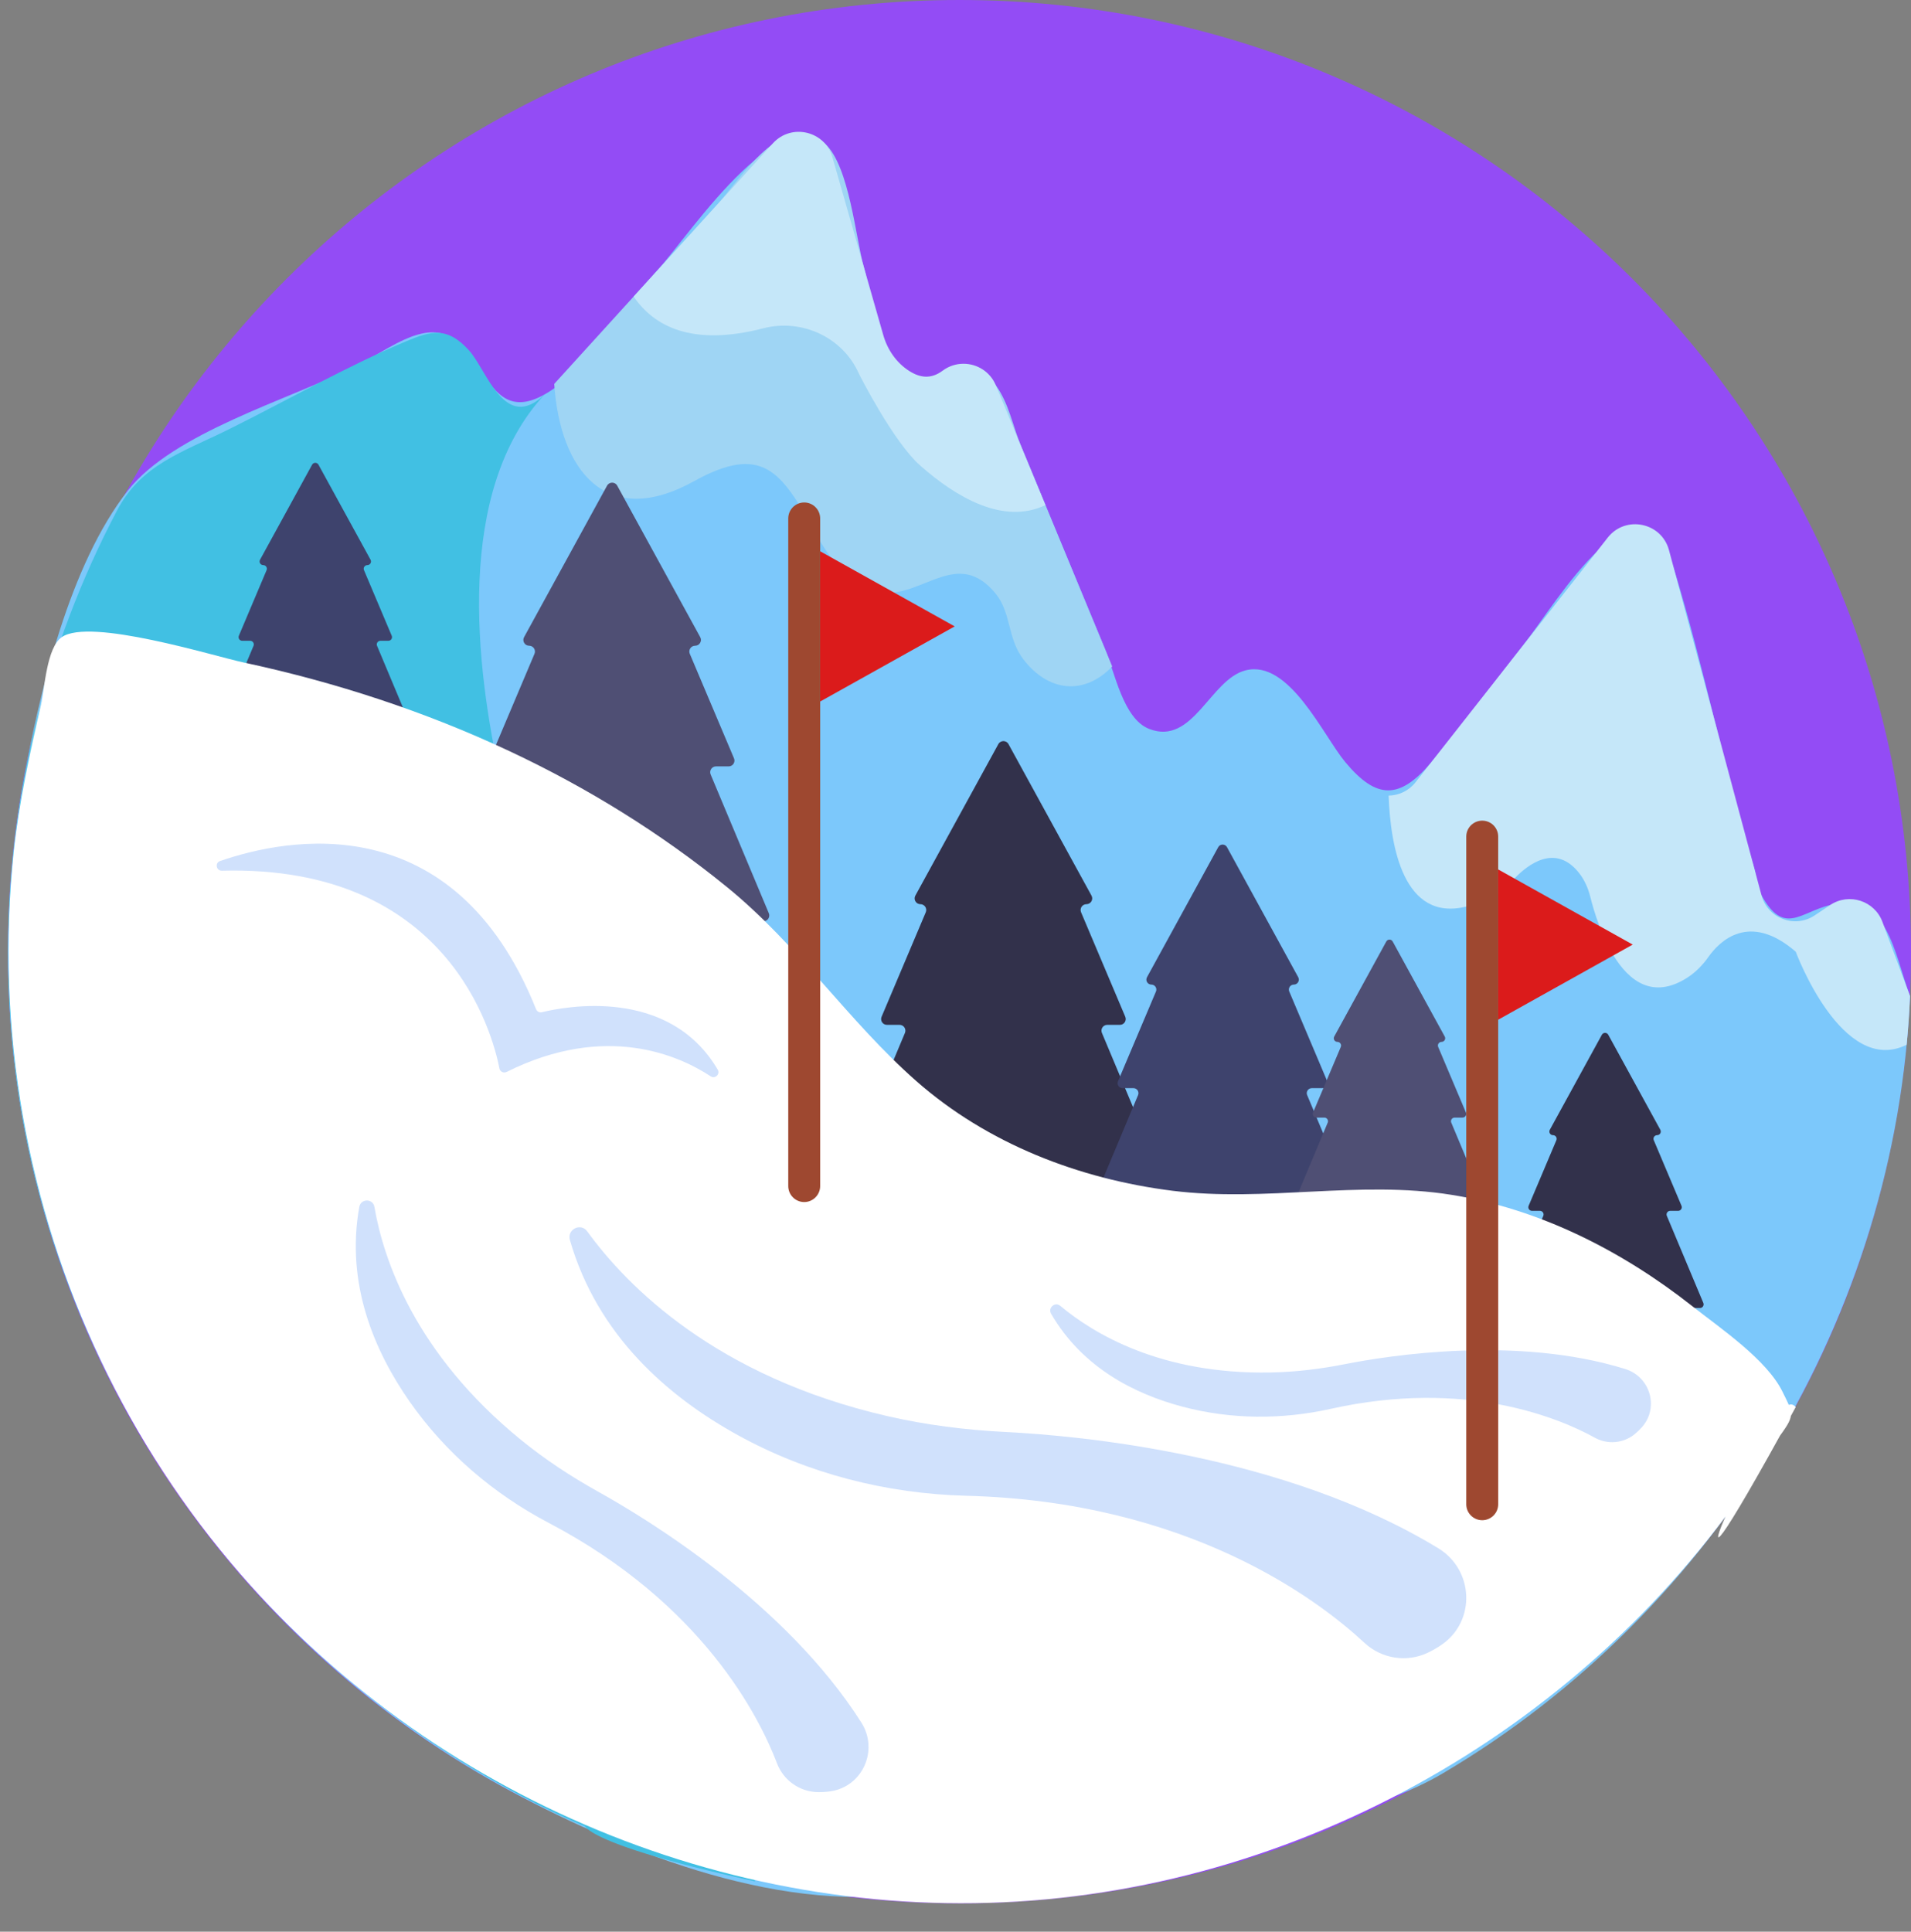 <?xml version="1.0" encoding="UTF-8"?><svg xmlns="http://www.w3.org/2000/svg" xmlns:xlink="http://www.w3.org/1999/xlink" height="389.7" preserveAspectRatio="xMidYMid meet" version="1.0" viewBox="-1.6 0.0 385.6 389.7" width="385.6" zoomAndPan="magnify"><rect x="-1.6" y="0.0" width="385.6" height="389.7" fill="#808080" stroke="none"/><g><g><path d="M 384 192 C 384 298.039 298.039 384 192 384 C 85.961 384 0 298.039 0 192 C 0 85.961 85.961 0 192 0 C 298.039 0 384 85.961 384 192 Z M 384 192" fill="#934cf5"/></g><g><path d="M 383.805 200.953 C 381.066 265.242 344.852 325.086 289.508 357.773 C 276.223 365.617 261.633 366.742 246.574 369.594 C 225.859 373.523 205.145 377.477 184.445 381.484 C 157.508 386.699 125.285 374.078 101.656 361.457 C 47.633 332.594 9.742 278.242 1.68 217.496 C -0.926 197.852 -0.484 177.828 3.008 158.316 C 6.383 139.438 12.422 113.969 24.211 98.953 C 33.336 87.332 56.543 80.672 70.082 73.949 C 74.105 71.953 79.004 68.305 83.453 67.312 C 96.535 64.391 94.789 87.172 108.293 79.574 C 116.895 74.738 124.172 62.129 131 54.613 C 137.668 47.277 158.043 16.023 166.605 32.559 C 171.531 42.066 171.414 74.969 184.75 76.047 C 191.617 76.602 193.828 70.496 199.344 77.746 C 201.008 79.93 201.824 83.734 202.863 86.25 C 205.492 92.594 208.121 98.941 210.75 105.289 C 214.309 113.883 217.867 122.48 221.422 131.074 C 223.387 135.816 225.074 144.988 230.238 147.035 C 239.109 150.551 242.57 137.066 249.73 135.238 C 258.52 132.992 265.359 148.336 269.84 153.738 C 276.188 161.391 280.832 161.234 287.055 153.961 C 293.645 146.254 299.641 137.941 305.902 129.973 C 312.566 121.492 329.383 92.617 336.301 115.223 C 342.332 134.926 346.293 155.266 352.32 174.973 C 352.844 176.68 352.961 179.047 353.836 180.621 C 358.371 188.801 361.574 184.07 367.711 182.574 C 379.266 179.754 380.551 192.219 383.805 200.953 Z M 383.805 200.953" fill="#7cc8fb"/></g><g><path d="M 150.734 379.551 C 74.941 362.949 15.012 299.805 2.535 223.203 C -1.625 197.652 -0.621 171.363 5.582 146.223 C 9.289 131.211 14.809 116.668 22.02 102.988 C 26.953 93.633 35.18 91.277 44.68 86.559 C 56.465 80.707 68.148 73.996 80.277 68.891 C 85.496 66.691 88.656 65.863 93.031 70.684 C 96.719 74.742 100.223 87.383 108.293 79.574 C 90.219 99.078 94.266 134.344 99.496 157.582 C 103.684 176.168 108.539 194.648 112.785 213.242 C 120.973 249.098 129.145 284.953 137.328 320.809 C 141.797 340.391 146.262 359.973 150.734 379.551 C 74.941 362.949 146.262 359.973 150.734 379.551 Z M 150.734 379.551" fill="#41c0e3"/></g><g><path d="M 222.824 134.457 C 217.012 140.484 209.812 139.449 204.875 132.988 C 201.609 128.715 202.512 123.629 199.23 119.672 C 191.711 110.613 184.914 120.156 176.664 119.59 C 170.031 119.137 165.555 112.293 162.676 107.086 C 156.086 95.156 152.238 89.438 138.414 97.09 C 120.656 106.926 111.383 94.848 110.234 77.449 C 121.172 65.422 132.109 53.391 143.043 41.359 C 147.703 36.234 156.75 21.426 164.891 28.992 C 169.809 33.562 171.043 48.066 172.723 53.941 C 174.422 59.883 175.742 74.555 183.422 76.109 C 191.129 77.664 192.863 69.742 199.473 78.047 C 201.812 80.992 202.914 86.363 204.348 89.82 C 210.508 104.699 216.668 119.578 222.824 134.457 Z M 222.824 134.457" fill="#9fd5f4"/></g><g><path d="M 221.82 206.754 L 224.379 206.754 C 225.215 206.754 225.781 205.898 225.457 205.125 L 216.535 184.039 C 216.211 183.27 216.777 182.414 217.613 182.414 C 218.504 182.414 219.07 181.461 218.641 180.68 L 201.895 150.121 C 201.453 149.309 200.285 149.309 199.844 150.121 L 183.098 180.68 C 182.668 181.461 183.234 182.414 184.125 182.414 C 184.961 182.414 185.527 183.27 185.203 184.039 L 176.285 205.125 C 175.957 205.898 176.523 206.754 177.363 206.754 L 179.918 206.754 C 180.754 206.754 181.32 207.605 181 208.379 L 169.254 236.379 C 168.93 237.148 169.496 238.004 170.336 238.004 L 231.402 238.004 C 232.242 238.004 232.809 237.148 232.484 236.379 L 220.742 208.379 C 220.418 207.605 220.984 206.754 221.82 206.754 Z M 221.82 206.754" fill="#32314b"/></g><g><path d="M 142.871 154.613 L 145.426 154.613 C 146.266 154.613 146.832 153.758 146.504 152.984 L 137.586 131.898 C 137.258 131.129 137.824 130.273 138.664 130.273 C 139.555 130.273 140.121 129.32 139.691 128.539 L 122.945 97.98 C 122.5 97.168 121.336 97.168 120.891 97.98 L 104.148 128.539 C 103.719 129.32 104.285 130.273 105.172 130.273 C 106.012 130.273 106.578 131.129 106.25 131.898 L 97.332 152.984 C 97.004 153.758 97.57 154.613 98.41 154.613 L 100.965 154.613 C 101.805 154.613 102.371 155.465 102.047 156.234 L 90.305 184.238 C 89.98 185.008 90.547 185.859 91.383 185.859 L 152.453 185.859 C 153.289 185.859 153.855 185.008 153.531 184.238 L 141.789 156.234 C 141.469 155.465 142.035 154.613 142.871 154.613 Z M 142.871 154.613" fill="#4f4f74"/></g><g><path d="M 263.086 219.527 L 265.281 219.527 C 266 219.527 266.484 218.793 266.207 218.133 L 258.547 200.031 C 258.266 199.367 258.754 198.633 259.473 198.633 C 260.238 198.633 260.723 197.816 260.355 197.145 L 245.98 170.906 C 245.598 170.211 244.598 170.211 244.215 170.906 L 229.84 197.145 C 229.473 197.812 229.957 198.633 230.723 198.633 C 231.441 198.633 231.93 199.367 231.648 200.031 L 223.988 218.133 C 223.711 218.793 224.195 219.527 224.914 219.527 L 227.109 219.527 C 227.828 219.527 228.316 220.262 228.039 220.922 L 217.957 244.961 C 217.676 245.625 218.164 246.355 218.883 246.355 L 271.312 246.355 C 272.031 246.355 272.516 245.625 272.238 244.961 L 262.156 220.922 C 261.879 220.262 262.367 219.527 263.086 219.527 Z M 263.086 219.527" fill="#3e436d"/></g><g><path d="M 75.164 129.273 L 76.766 129.273 C 77.293 129.273 77.648 128.738 77.441 128.254 L 71.848 115.027 C 71.641 114.543 71.996 114.008 72.523 114.008 C 73.082 114.008 73.438 113.41 73.168 112.918 L 62.664 93.75 C 62.387 93.242 61.656 93.242 61.375 93.75 L 50.871 112.918 C 50.605 113.41 50.957 114.008 51.516 114.008 C 52.043 114.008 52.398 114.543 52.191 115.027 L 46.598 128.254 C 46.395 128.738 46.75 129.273 47.273 129.273 L 48.879 129.273 C 49.402 129.273 49.758 129.809 49.555 130.293 L 42.188 147.855 C 41.984 148.34 42.34 148.875 42.867 148.875 L 81.172 148.875 C 81.699 148.875 82.055 148.34 81.852 147.855 L 74.484 130.293 C 74.281 129.809 74.637 129.273 75.164 129.273 Z M 75.164 129.273" fill="#3e436d"/></g><g><path d="M 335.414 244.277 L 337.016 244.277 C 337.543 244.277 337.898 243.742 337.691 243.258 L 332.098 230.031 C 331.891 229.547 332.246 229.012 332.773 229.012 C 333.332 229.012 333.688 228.414 333.418 227.922 L 322.914 208.754 C 322.637 208.246 321.906 208.246 321.625 208.754 L 311.121 227.922 C 310.852 228.414 311.207 229.012 311.766 229.012 C 312.293 229.012 312.648 229.547 312.441 230.031 L 306.848 243.258 C 306.641 243.742 306.996 244.277 307.523 244.277 L 309.125 244.277 C 309.652 244.277 310.008 244.812 309.805 245.297 L 302.438 262.859 C 302.234 263.344 302.59 263.879 303.113 263.879 L 341.422 263.879 C 341.945 263.879 342.301 263.344 342.098 262.859 L 334.734 245.297 C 334.531 244.812 334.887 244.277 335.414 244.277 Z M 335.414 244.277" fill="#32314b"/></g><g><path d="M 291.914 225.465 L 293.516 225.465 C 294.043 225.465 294.398 224.926 294.191 224.441 L 288.598 211.219 C 288.391 210.734 288.746 210.195 289.273 210.195 C 289.832 210.195 290.188 209.598 289.918 209.109 L 279.414 189.941 C 279.137 189.43 278.406 189.43 278.125 189.941 L 267.621 209.109 C 267.352 209.598 267.707 210.195 268.266 210.195 C 268.793 210.195 269.148 210.734 268.941 211.219 L 263.348 224.441 C 263.141 224.926 263.496 225.465 264.023 225.465 L 265.625 225.465 C 266.152 225.465 266.508 226 266.305 226.48 L 258.938 244.047 C 258.734 244.531 259.09 245.066 259.613 245.066 L 297.922 245.066 C 298.445 245.066 298.801 244.531 298.598 244.047 L 291.234 226.48 C 291.031 226 291.387 225.465 291.914 225.465 Z M 291.914 225.465" fill="#4f4f74"/></g><g><path d="M 360.742 283.859 C 330.922 338.504 274.285 376.098 212.465 382.875 C 150.594 389.66 87.766 364.434 46.957 317.594 C 24.215 291.48 8.973 259.227 3 225.129 C -0.074 207.586 -0.691 189.625 1.16 171.906 C 2.219 161.824 4.379 152.105 6.641 142.25 C 7.43 138.812 7.801 130.688 10.859 128.543 C 16.531 124.562 41.52 132.355 47.504 133.637 C 66.004 137.605 84.125 143.512 101.262 151.566 C 116.898 158.914 131.699 168.055 145.102 178.969 C 159.457 190.66 169.527 205.969 183.27 218.078 C 197.637 230.734 216.148 237.867 234.984 240.227 C 253.762 242.574 272.613 238.059 291.227 241.039 C 309.109 243.906 325.734 252.367 339.867 263.504 C 345.57 268 354.848 274.246 358.051 280.73 C 360.418 285.527 360.629 285.445 357.016 290.402 C 356.332 291.34 354.922 294.801 353.484 295.141 C 353.078 295.238 357.836 280.387 360.742 283.859 C 327.348 345.051 357.211 279.637 360.742 283.859 Z M 360.742 283.859" fill="#fff"/></g><g><path d="M 42.801 173.707 C 56.203 169.07 90.008 162.281 106.57 203.602 C 106.758 204.066 107.254 204.332 107.738 204.211 C 112.203 203.109 133.316 198.945 143.223 215.797 C 143.754 216.703 142.684 217.723 141.805 217.141 C 135.508 212.996 120.703 206.242 100.621 216.254 C 100.023 216.551 99.305 216.215 99.176 215.559 C 97.777 208.387 88.746 174.441 43.168 175.656 C 42.023 175.684 41.719 174.082 42.801 173.707 Z M 42.801 173.707" fill="#d0e1fc"/></g><g><path d="M 116.887 248.414 C 124.984 259.57 142.934 277.746 177.441 285.688 C 185.297 287.492 193.309 288.492 201.359 288.895 C 215.926 289.625 257.441 293.352 288.613 312.348 C 295.793 316.723 296.238 327.012 289.32 331.793 C 288.473 332.379 287.543 332.926 286.527 333.41 C 282.27 335.445 277.184 334.652 273.727 331.438 C 264.289 322.66 238.188 302.918 193.367 301.758 C 177.254 301.344 161.387 297.297 147.27 289.52 C 133.16 281.746 118.945 269.41 113.391 250.16 C 112.773 248.02 115.578 246.613 116.887 248.414 Z M 116.887 248.414" fill="#d0e1fc"/></g><g><path d="M 73.945 243.469 C 75.77 254.082 82.074 273.008 103.512 290.477 C 108.391 294.449 113.664 297.914 119.164 300.973 C 129.117 306.512 156.918 323.445 172.203 347.508 C 175.727 353.055 172.488 360.414 165.992 361.379 C 165.191 361.496 164.355 361.559 163.477 361.547 C 159.789 361.504 156.5 359.195 155.188 355.75 C 151.605 346.34 140.129 323.504 109.125 307.23 C 97.98 301.379 88.258 293.07 81.051 282.75 C 73.848 272.438 68.145 258.891 70.895 243.488 C 71.199 241.777 73.652 241.758 73.945 243.469 Z M 73.945 243.469" fill="#d0e1fc"/></g><g><path d="M 212.352 263.449 C 218.965 268.996 232.625 277.309 254.789 276.887 C 259.832 276.793 264.852 276.18 269.797 275.203 C 278.758 273.434 304.535 269.391 326.352 276.191 C 331.375 277.758 333.207 283.938 329.73 287.895 C 329.305 288.379 328.824 288.852 328.281 289.301 C 326.004 291.184 322.797 291.477 320.207 290.047 C 313.145 286.148 294.293 278.125 266.898 284.227 C 257.051 286.422 246.801 286.379 237.047 283.797 C 227.297 281.223 216.789 275.887 210.492 265.039 C 209.793 263.836 211.285 262.555 212.352 263.449 Z M 212.352 263.449" fill="#d0e1fc"/></g><g><path d="M 383.805 200.953 L 383.805 200.961 C 383.664 204.254 383.438 207.523 383.121 210.773 C 370.078 217.23 360.742 192 360.742 192 C 351.328 183.863 345.344 189.914 343.125 193.051 C 341.961 194.691 340.547 196.156 338.852 197.242 C 331.941 201.668 327.121 197.934 323.949 192.734 C 322.793 190.844 321.855 188.762 321.121 186.801 C 320.234 184.469 319.637 182.324 319.281 180.898 C 318.848 179.168 318.121 177.512 317.012 176.109 C 312.254 170.078 306.668 174.422 303.984 177.234 C 302.977 178.281 302.379 179.121 302.379 179.121 C 301.809 179.488 301.254 179.836 300.703 180.141 C 298.312 181.539 296.176 182.422 294.262 182.895 C 281.574 186.031 278.961 170.73 278.594 160.508 C 280.629 160.469 282.637 159.578 284.023 157.816 L 322.809 108.457 C 326.398 103.891 333.668 105.383 335.168 110.992 L 353.836 180.621 C 355.078 185.289 360.539 187.352 364.559 184.672 L 367.711 182.574 C 371.496 180.047 376.648 181.719 378.234 185.977 Z M 383.805 200.953" fill="#c5e7f9"/></g><g><path d="M 209.348 101.898 C 200.812 105.984 191.191 100.203 184.09 93.934 C 178.664 89.148 171.832 75.656 171.699 75.363 C 168.441 68.027 160.188 64.227 152.414 66.234 C 137.902 69.984 130.262 65.727 126.262 59.824 L 154.359 28.91 C 158.078 24.82 164.844 26.402 166.367 31.715 L 176.633 67.617 C 177.477 70.57 179.289 73.203 181.883 74.852 C 184.035 76.215 186.238 76.547 188.609 74.777 C 189.887 73.828 191.363 73.383 192.809 73.383 C 195.539 73.383 198.195 74.965 199.344 77.742 Z M 209.348 101.898" fill="#c5e7f9"/></g><g><path d="M 163.891 111.215 L 163.891 141.527 L 191.039 126.371 Z M 163.891 111.215" fill="#db1b1b"/></g><g><path d="M 160.672 242.504 C 162.449 242.504 163.891 241.059 163.891 239.281 L 163.891 104.59 C 163.891 102.812 162.449 101.371 160.672 101.371 C 158.895 101.371 157.453 102.812 157.453 104.59 L 157.453 239.281 C 157.453 241.059 158.895 242.504 160.672 242.504 Z M 160.672 242.504" fill="#9e4830"/></g><g><path d="M 300.703 175.402 L 300.703 205.719 L 327.848 190.562 Z M 300.703 175.402" fill="#db1b1b"/></g><g><path d="M 297.484 306.691 C 299.262 306.691 300.703 305.25 300.703 303.473 L 300.703 168.777 C 300.703 167 299.262 165.559 297.484 165.559 C 295.703 165.559 294.262 167 294.262 168.777 L 294.262 303.473 C 294.262 305.25 295.703 306.691 297.484 306.691 Z M 297.484 306.691" fill="#9e4830"/></g></g></svg>